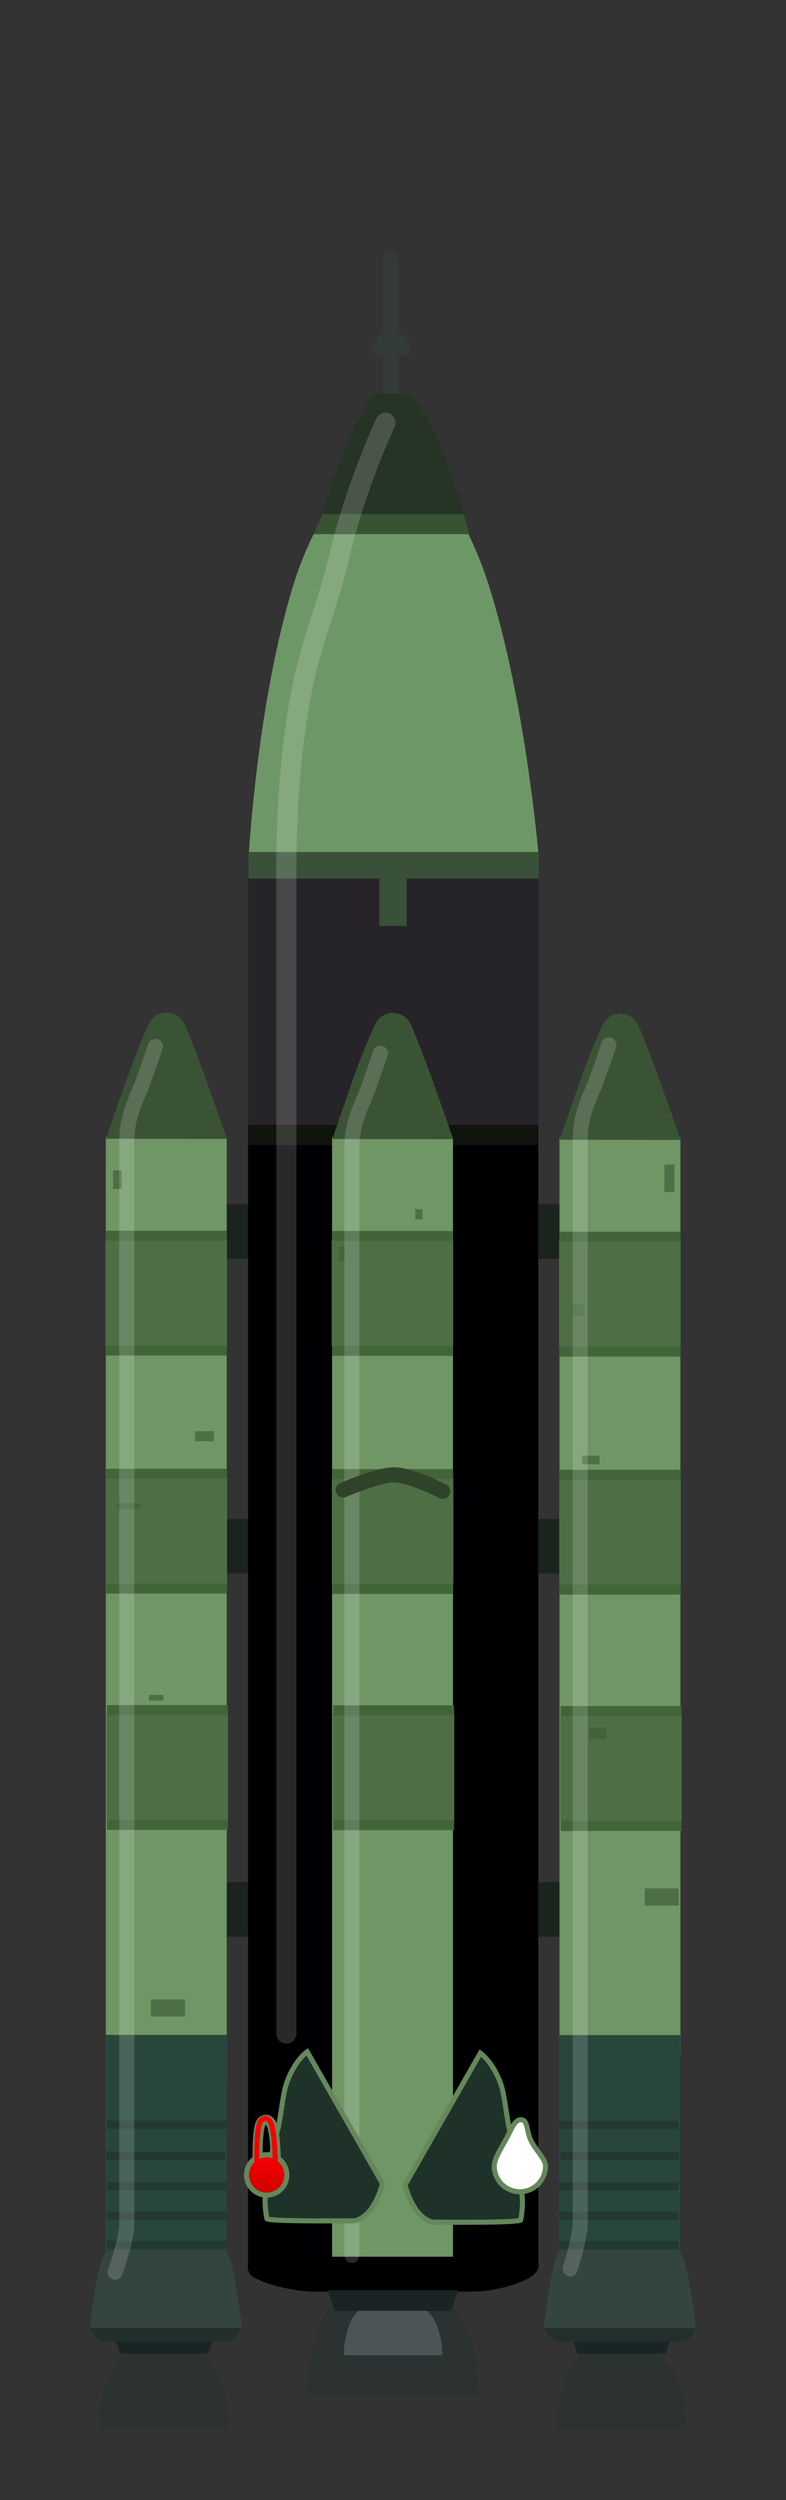 <svg version="1.1" xmlns="http://www.w3.org/2000/svg" xmlns:xlink="http://www.w3.org/1999/xlink" width="78" height="247.825" viewBox="0,0,78,247.825"><rect x="0" y="0" width="78" height="247.825" fill="#333333" stroke="none"/><defs><linearGradient x1="227.464" y1="289.331" x2="227.464" y2="293.335" gradientUnits="userSpaceOnUse" id="color-1"><stop offset="0" stop-color="#fa0000"/><stop offset="1" stop-color="#cd0000"/></linearGradient><linearGradient x1="227.399" y1="285.728" x2="227.399" y2="290.065" gradientUnits="userSpaceOnUse" id="color-2"><stop offset="0" stop-color="#ff0000"/><stop offset="1" stop-color="#ef0000"/></linearGradient></defs><g transform="translate(-201,-75.736)"><g data-paper-data="{&quot;isPaintingLayer&quot;:true}" fill-rule="nonzero" stroke-linejoin="miter" stroke-miterlimit="10" stroke-dasharray="" stroke-dashoffset="0" style="mix-blend-mode: normal"><path d="M231.521,313.206c0,0 0.021,-4.028 1.309,-7.152c0.815,-1.978 2.769,-3.593 3.536,-3.593c1.489,0 4.304,0 6.846,0c1.128,0 3.15,1.746 4.031,3.83c1.304,3.086 1.235,6.915 1.235,6.915z" fill="#2c3132" stroke="none" stroke-width="0" stroke-linecap="butt"/><path d="M235.104,309.209c0,0 0.012,-1.951 0.756,-3.464c0.471,-0.958 1.599,-1.74 2.042,-1.74c0.86,0 2.485,0 3.953,0c0.651,0 1.819,0.846 2.327,1.855c0.753,1.495 0.713,3.349 0.713,3.349z" fill="#4b5555" stroke="none" stroke-width="0" stroke-linecap="butt"/><path d="M221.7,200.519v-5.4h38.6v5.4z" fill="#1a231d" stroke="none" stroke-width="0" stroke-linecap="butt"/><path d="M220.1,231.719v-5.4h38.6v5.4z" fill="#1a231d" stroke="none" stroke-width="0" stroke-linecap="butt"/><path d="M222.3,267.719v-5.4h38.6v5.4z" fill="#1a231d" stroke="none" stroke-width="0" stroke-linecap="butt"/><path d="M256.294,316.585c0,0 0.016,-3.044 0.989,-5.405c0.616,-1.495 2.093,-2.715 2.672,-2.715c1.125,0 3.253,0 5.174,0c0.853,0 2.381,1.319 3.046,2.894c0.985,2.332 0.933,5.226 0.933,5.226z" fill="#2c3132" stroke="none" stroke-width="0" stroke-linecap="butt"/><path d="M225.671,160.755c0,0 0.845,-15.77 4.59,-27.497c2.522,-7.896 7.747,-13.303 9.669,-13.303c2.024,0 6.886,5.383 9.553,13.721c3.69,11.534 4.988,27.079 4.988,27.079z" fill="#6e9767" stroke="none" stroke-width="0" stroke-linecap="butt"/><path d="M258.318,309.06l-0.545,-1.545h9.818l-0.545,1.545z" fill="#1a2424" stroke="none" stroke-width="0" stroke-linecap="butt"/><path d="M254.955,306.423h15.091c0,0 -0.392,1.455 -1.555,1.455c-3.345,0 -10.409,0 -12.073,0c-0.735,0 -1.463,-1.455 -1.463,-1.455z" fill="#222f2d" stroke="none" stroke-width="0" stroke-linecap="butt"/><path d="M239.779,114.848v-13.385" fill="none" stroke="#323b3a" stroke-width="1.5" stroke-linecap="round"/><path d="M225.662,162.912v-2.714h28.79v2.714c0,0 -2.431,0 -4.546,0c-4.884,0 -24.245,0 -24.245,0z" fill="#395138" stroke="#323b3a" stroke-width="0" stroke-linecap="butt"/><path d="M238.616,110.28c0,0 0.73,-1.125 1.163,-1.125c0.56,0 1.288,1.125 1.288,1.125" fill="none" stroke="#323b3a" stroke-width="1.5" stroke-linecap="round"/><path d="M232.856,127.094c0,0 3.736,-12.338 5.87,-12.338c0.593,0 1.365,0 2.201,0c2.768,0 6.237,12.338 6.237,12.338z" fill="#253425" stroke="none" stroke-width="0" stroke-linecap="butt"/><path d="M232.138,128.689l0.867,-2h14l0.6,2z" fill="#375332" stroke="none" stroke-width="0" stroke-linecap="butt"/><path d="M225.625,187.669v-24.85h28.817v24.85z" fill="#272429" stroke="none" stroke-width="0" stroke-linecap="butt"/><path d="M241.357,167.52h-2.714v-5.04h2.714c0,0 0,0.426 0,0.796c0,0.855 0,4.245 0,4.245z" fill="#395138" stroke="#323b3a" stroke-width="0" stroke-linecap="butt"/><path d="M225.617,300.669v-113.225h28.8v113.225z" fill="#000003" stroke="none" stroke-width="0" stroke-linecap="butt"/><path d="M225.65,189.233v-2h28.723v2z" fill="#0f140d" stroke="none" stroke-width="0" stroke-linecap="butt"/><g stroke-width="0"><path d="M211.5,282.444v-94h12v94z" fill="#709665" stroke="none" stroke-linecap="butt"/><path d="M211.462,209.149v-10.6h12.057v10.6z" fill="#4e6f46" stroke="none" stroke-linecap="butt"/><path d="M211.499,210.108v-1h12v1z" fill="#426439" stroke="none" stroke-linecap="butt"/><path d="M211.499,198.733v-1h12v1z" fill="#426439" stroke="none" stroke-linecap="butt"/><g stroke="none" stroke-linecap="butt"><path d="M211.479,232.749v-10.6h12.057v10.6z" fill="#4e6f46"/><path d="M211.516,233.708v-1h12v1z" fill="#426439"/><path d="M211.516,222.333v-1h12v1z" fill="#426439"/></g><g stroke="none" stroke-linecap="butt"><path d="M211.573,256.171v-10.6h12.057v10.6z" fill="#4e6f46"/><path d="M211.611,257.13v-1h12v1z" fill="#426439"/><path d="M211.611,245.755v-1h12v1z" fill="#426439"/></g><path d="M219.481,177.611c0,0 0.933,2.31 1.469,3.771c0.745,2.026 2.582,7.253 2.582,7.253l-12.009,-0.016c0,0 1.785,-5.22 2.533,-7.243c0.539,-1.458 1.539,-3.764 1.539,-3.764c0,0 0.279,-0.716 0.724,-1.076c0.363,-0.294 0.869,-0.436 1.156,-0.436c0.289,0 0.859,0.13 1.242,0.417c0.488,0.365 0.766,1.095 0.766,1.095z" fill="#3a5335" stroke="#ff3600" stroke-linecap="round"/></g><path d="M256.523,279.344v-90.8h12v90.8z" fill="#709665" stroke="none" stroke-width="0" stroke-linecap="butt"/><path d="M256.485,209.249v-10.6h12.057v10.6z" fill="#4e6f46" stroke="none" stroke-width="0" stroke-linecap="butt"/><path d="M256.522,210.208v-1h12v1z" fill="#426439" stroke="none" stroke-width="0" stroke-linecap="butt"/><path d="M256.522,198.833v-1h12v1z" fill="#426439" stroke="none" stroke-width="0" stroke-linecap="butt"/><g stroke="none" stroke-width="0" stroke-linecap="butt"><path d="M256.502,232.849v-10.6h12.057v10.6z" fill="#4e6f46"/><path d="M256.539,233.808v-1h12v1z" fill="#426439"/><path d="M256.539,222.433v-1h12v1z" fill="#426439"/></g><g stroke="none" stroke-width="0" stroke-linecap="butt"><path d="M256.596,256.272v-10.6h12.057v10.6z" fill="#4e6f46"/><path d="M256.634,257.23v-1h12v1z" fill="#426439"/><path d="M256.634,245.855v-1h12v1z" fill="#426439"/></g><path d="M264.504,177.711c0,0 0.933,2.31 1.469,3.771c0.745,2.026 2.582,7.253 2.582,7.253l-12.009,-0.016c0,0 1.785,-5.22 2.533,-7.243c0.539,-1.458 1.539,-3.764 1.539,-3.764c0,0 0.279,-0.716 0.724,-1.076c0.363,-0.294 0.869,-0.436 1.156,-0.436c0.289,0 0.859,0.13 1.242,0.417c0.488,0.365 0.766,1.095 0.766,1.095z" fill="#3a5335" stroke="#ff3600" stroke-width="0" stroke-linecap="round"/><path d="M233.954,299.44v-110.968h12v110.968z" fill="#709665" stroke="none" stroke-width="0" stroke-linecap="butt"/><path d="M233.916,209.178v-10.6h12.057v10.6z" fill="#4e6f46" stroke="none" stroke-width="0" stroke-linecap="butt"/><path d="M233.953,210.136v-1h12v1z" fill="#426439" stroke="none" stroke-width="0" stroke-linecap="butt"/><path d="M233.953,198.761v-1h12v1z" fill="#426439" stroke="none" stroke-width="0" stroke-linecap="butt"/><g stroke="none" stroke-width="0" stroke-linecap="butt"><path d="M233.933,232.778v-10.6h12.057v10.6z" fill="#4e6f46"/><path d="M233.97,233.736v-1h12v1z" fill="#426439"/><path d="M233.97,222.361v-1h12v1z" fill="#426439"/></g><g stroke="none" stroke-width="0" stroke-linecap="butt"><path d="M234.027,256.2v-10.6h12.057v10.6z" fill="#4e6f46"/><path d="M234.065,257.159v-1h12v1z" fill="#426439"/><path d="M234.065,245.784v-1h12v1z" fill="#426439"/></g><path d="M241.935,177.639c0,0 0.933,2.31 1.469,3.771c0.745,2.026 2.582,7.253 2.582,7.253l-12.009,-0.016c0,0 1.785,-5.22 2.533,-7.243c0.539,-1.458 1.539,-3.764 1.539,-3.764c0,0 0.279,-0.716 0.724,-1.076c0.363,-0.294 0.869,-0.436 1.156,-0.436c0.289,0 0.859,0.13 1.242,0.417c0.488,0.365 0.766,1.095 0.766,1.095z" fill="#3a5335" stroke="#ff3600" stroke-width="0" stroke-linecap="round"/><path d="M212.214,193.604v-1.857h0.857v1.857z" fill="#4e6f46" stroke="none" stroke-width="0" stroke-linecap="butt"/><path d="M220.357,218.604v-1h1.857v1z" fill="#4e6f46" stroke="none" stroke-width="0" stroke-linecap="butt"/><path d="M215.786,244.319v-0.571h1.429v0.571z" fill="#4e6f46" stroke="none" stroke-width="0" stroke-linecap="butt"/><path d="M266.929,193.89v-2.714h1v2.714z" fill="#4e6f46" stroke="none" stroke-width="0" stroke-linecap="butt"/><path d="M242.214,196.604v-1h0.714v1z" fill="#4e6f46" stroke="none" stroke-width="0" stroke-linecap="butt"/><path d="M258.786,220.89v-0.857h1.714v0.857z" fill="#4e6f46" stroke="none" stroke-width="0" stroke-linecap="butt"/><path d="M257.786,206.176v-1.143h1.143v1.143z" fill="#426439" stroke="none" stroke-width="0" stroke-linecap="butt"/><path d="M234.643,200.747v-1.429h0.571v1.429z" fill="#426439" stroke="none" stroke-width="0" stroke-linecap="butt"/><path d="M212.643,225.319v-0.571h2.286v0.571z" fill="#426439" stroke="none" stroke-width="0" stroke-linecap="butt"/><path d="M259.452,248.102v-1.109h1.714v1.109z" fill="#426439" stroke="none" stroke-width="0" stroke-linecap="butt"/><path d="M264.984,264.636v-1.705h3.373v1.705z" fill="#4e6f46" stroke="none" stroke-width="0" stroke-linecap="butt"/><path d="M256.472,303.276v-25.807h12.034v25.807z" fill="#29463b" stroke="none" stroke-width="0" stroke-linecap="butt"/><path d="M254.955,306.514c0,0 0.88,-7.727 1.727,-7.727c1.739,0 8.195,0 11.455,0c1.155,0 1.909,7.727 1.909,7.727z" fill="#344440" stroke="none" stroke-width="0" stroke-linecap="butt"/><path d="M256.5,286.787v-0.818h11.818v0.818z" fill="#22392f" stroke="none" stroke-width="0" stroke-linecap="butt"/><path d="M256.591,289.878v-0.818h11.818v0.818z" fill="#22392f" stroke="none" stroke-width="0" stroke-linecap="butt"/><path d="M256.5,292.878v-0.818h11.818v0.818z" fill="#22392f" stroke="none" stroke-width="0" stroke-linecap="butt"/><path d="M256.5,295.787v-0.818h11.818v0.818z" fill="#22392f" stroke="none" stroke-width="0" stroke-linecap="butt"/><path d="M256.5,298.696v-0.818h11.818v0.818z" fill="#22392f" stroke="none" stroke-width="0" stroke-linecap="butt"/><path d="M235.917,299.309c0,0 0,-0.865 0,-2.5c0,-8.504 0,-79.911 0,-107.333c0,-2.571 1.095,-4.387 1.619,-5.85c0.823,-2.3 1.215,-3.483 1.215,-3.483" fill="none" stroke-opacity="0.161" stroke="#ffffff" stroke-width="1.5" stroke-linecap="round"/><g data-paper-data="{&quot;index&quot;:null}" stroke="none" stroke-width="0" stroke-linecap="butt"><path d="M210.855,316.568c0,0 -0.052,-2.893 0.933,-5.226c0.665,-1.575 2.194,-2.894 3.046,-2.894c1.921,0 4.048,0 5.174,0c0.58,0 2.056,1.221 2.672,2.715c0.973,2.361 0.989,5.405 0.989,5.405z" fill="#2c3132"/><path d="M212.918,309.043l-0.545,-1.545h9.818l-0.545,1.545z" fill="#1a2424"/><path d="M223.546,307.861c-1.664,0 -8.728,0 -12.073,0c-1.163,0 -1.555,-1.455 -1.555,-1.455h15.091c0,0 -0.729,1.455 -1.463,1.455z" fill="#222f2d"/><path d="M211.458,303.259v-25.807h12.034v25.807z" fill="#29463b"/><path d="M209.918,306.497c0,0 0.754,-7.727 1.909,-7.727c3.26,0 9.715,0 11.455,0c0.847,0 1.727,7.727 1.727,7.727z" fill="#344440"/><path d="M211.645,286.77v-0.818h11.818v0.818z" fill="#22392f"/><path d="M211.554,289.861v-0.818h11.818v0.818z" fill="#22392f"/><path d="M211.645,292.861v-0.818h11.818v0.818z" fill="#22392f"/><path d="M211.645,295.77v-0.818h11.818v0.818z" fill="#22392f"/><path d="M211.645,298.679v-0.818h11.818v0.818z" fill="#22392f"/></g><path d="M225.613,300.1h28.8c0,0 0.307,0.703 -0.842,1.404c-1.145,0.699 -3.742,1.396 -5.558,1.396c-5.383,0 -12.684,0 -15.8,0c-1.909,0 -4.825,-0.659 -6.144,-1.488c-0.648,-0.408 -0.456,-1.312 -0.456,-1.312z" fill="#000003" stroke="none" stroke-width="0" stroke-linecap="butt"/><g><path d="M248.668,279.255c0,0 1.164,0.785 1.972,2.906c0.516,1.354 0.61,3.727 1.064,5.245c0.686,2.293 0.78,4.462 1.039,5.562c0.22,0.933 0.044,2.259 -0.069,2.823c-0.057,0.286 -6.689,0.241 -8.745,0.22c-0.165,-0.002 -0.948,-0.305 -1.551,-1.097c-0.775,-1.018 -1.185,-2.58 -1.185,-2.58z" data-paper-data="{&quot;index&quot;:null}" fill="#1e322a" stroke="#65885b" stroke-width="0.5" stroke-linecap="round"/><path d="M238.96,292.201c0,0 -0.409,1.562 -1.185,2.58c-0.603,0.792 -1.386,1.095 -1.551,1.097c-2.056,0.021 -8.688,0.066 -8.745,-0.22c-0.113,-0.563 -0.289,-1.889 -0.069,-2.823c0.26,-1.101 0.353,-3.269 1.039,-5.562c0.454,-1.518 0.548,-3.891 1.064,-5.245c0.808,-2.121 1.972,-2.906 1.972,-2.906z" fill="#1e322a" stroke="#65885b" stroke-width="0.5" stroke-linecap="round"/><path d="M226.573,290.199c0,0 -0.1,-2.451 0.209,-3.73c0.137,-0.569 0.543,-0.607 0.659,-0.607c0.099,0 0.44,0.14 0.59,0.684c0.35,1.275 0.344,3.653 0.344,3.653" fill="none" stroke="#65885b" stroke-width="1" stroke-linecap="round"/><path d="M225.462,291.333c0,-1.106 0.896,-2.002 2.002,-2.002c1.106,0 2.002,0.896 2.002,2.002c0,1.106 -0.896,2.002 -2.002,2.002c-1.106,0 -2.002,-0.896 -2.002,-2.002z" fill="url(#color-1)" stroke="#65885b" stroke-width="0.5" stroke-linecap="butt"/><path d="M226.506,290.065c0,0 -0.1,-2.451 0.209,-3.73c0.137,-0.569 0.543,-0.607 0.659,-0.607c0.099,0 0.44,0.14 0.59,0.684c0.35,1.275 0.344,3.653 0.344,3.653" fill="none" stroke="url(#color-2)" stroke-width="0.5" stroke-linecap="round"/><path d="M250.047,290.46c0,-0.748 0.721,-1.824 1.268,-2.836c0.479,-0.885 0.739,-1.763 1.395,-1.763c0.671,0 0.527,1.093 0.953,2.008c0.465,1 1.468,1.858 1.468,2.59c0,1.404 -1.138,2.541 -2.541,2.541c-1.404,0 -2.541,-1.138 -2.541,-2.541z" fill="#ffffff" stroke="#65885b" stroke-width="0.5" stroke-linecap="butt"/></g><path d="M234.24,304.806l-0.72,-2.04h12.961l-0.72,2.04z" fill="#1a2424" stroke="none" stroke-width="0" stroke-linecap="butt"/><path d="M229.417,277.309c0,0 0,-94.305 0,-113.833c0,-2.564 -0.106,-10.269 1.362,-18.435c1.007,-5.603 2.706,-9.079 3.885,-14.135c1.638,-7.02 4.586,-13.263 4.586,-13.263" fill="none" stroke-opacity="0.161" stroke="#ffffff" stroke-width="2" stroke-linecap="round"/><path d="M212.417,300.975c0,0 1.167,-3.198 1.167,-4.833c0,-8.504 0,-79.911 0,-107.333c0,-2.571 1.095,-4.387 1.619,-5.85c0.823,-2.3 1.215,-3.483 1.215,-3.483" fill="none" stroke-opacity="0.161" stroke="#ffffff" stroke-width="1.5" stroke-linecap="round"/><path d="M257.583,300.642c0,0 1,-3.031 1,-4.667c0,-8.504 0,-79.911 0,-107.333c0,-2.571 1.095,-4.387 1.619,-5.85c0.823,-2.3 1.215,-3.483 1.215,-3.483" fill="none" stroke-opacity="0.161" stroke="#ffffff" stroke-width="1.5" stroke-linecap="round"/><path d="M235.062,223.434c0,0 3.381,-1.468 4.998,-1.502c1.608,-0.033 4.877,1.635 4.877,1.635" fill="none" stroke="#2f432a" stroke-width="1.5" stroke-linecap="round"/><path d="M201,323.561v-247.825h78v247.825z" fill="none" stroke="none" stroke-width="NaN" stroke-linecap="butt"/><path d="M215.984,275.636v-1.705h3.373v1.705z" fill="#4e6f46" stroke="none" stroke-width="0" stroke-linecap="butt"/></g></g></svg>